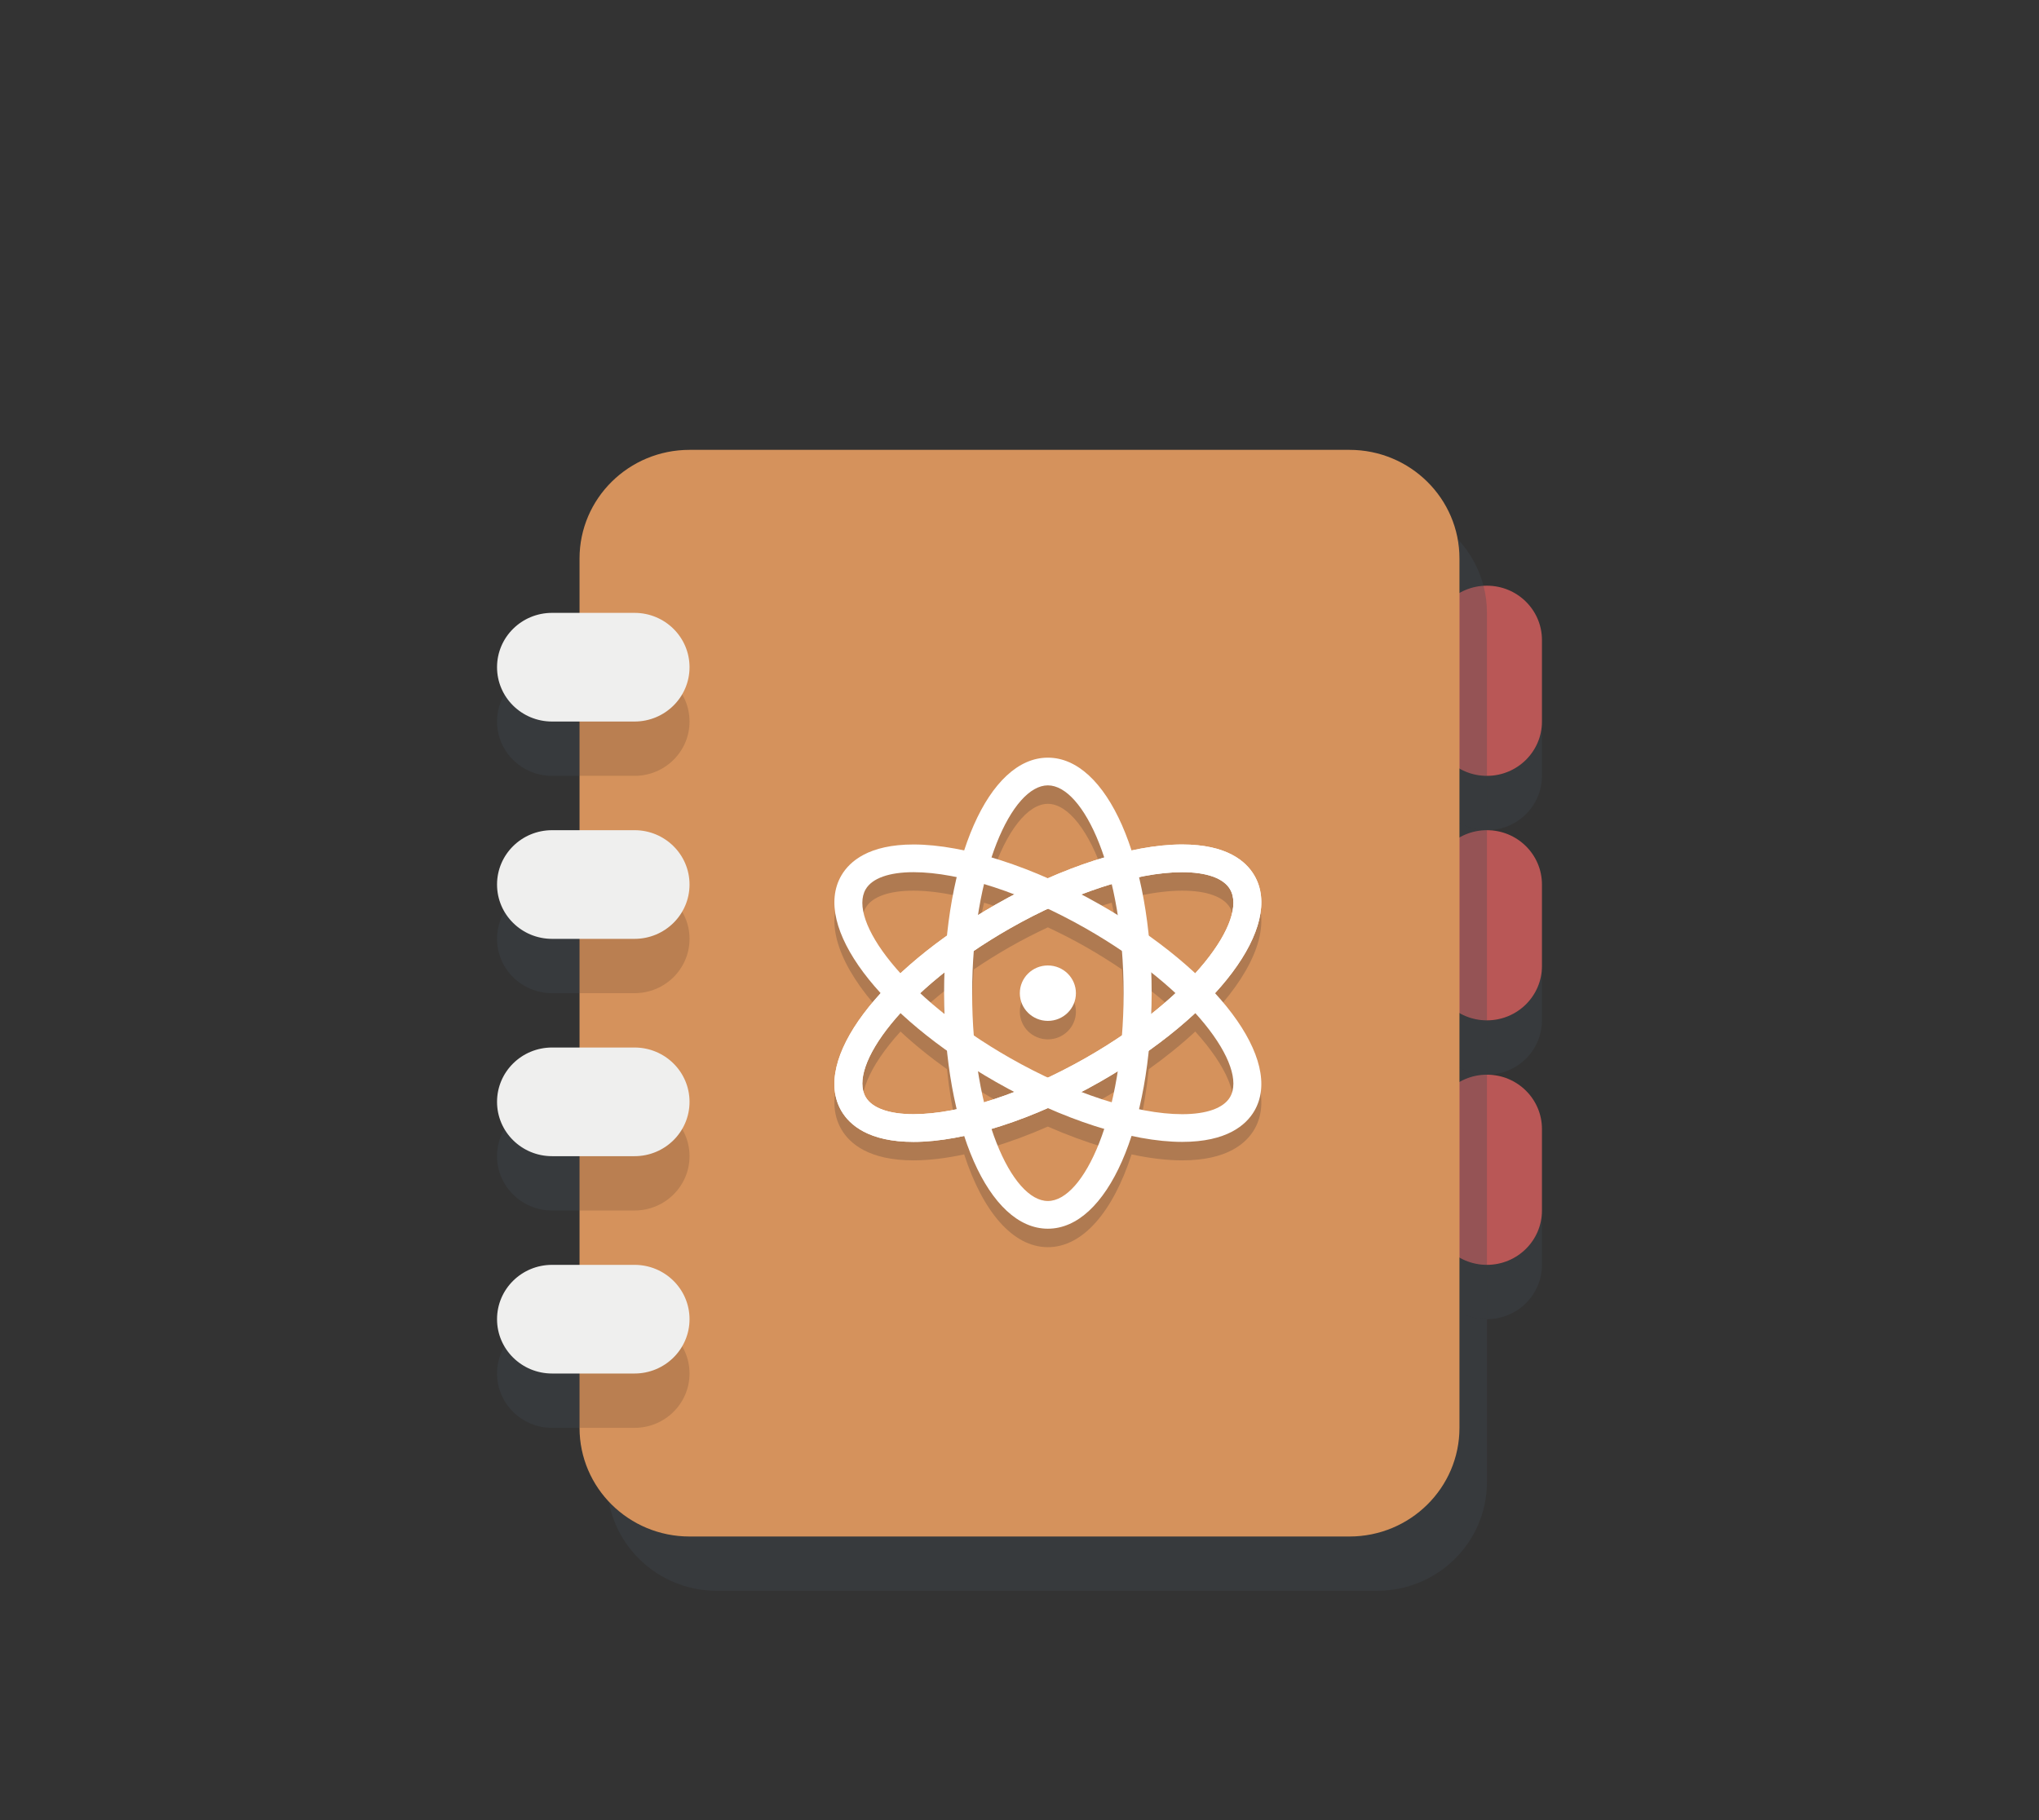 <?xml version="1.0" encoding="UTF-8" standalone="no"?>
<svg width="112px" height="100px" viewBox="0 0 112 100" version="1.1" xmlns="http://www.w3.org/2000/svg" xmlns:xlink="http://www.w3.org/1999/xlink" xmlns:sketch="http://www.bohemiancoding.com/sketch/ns">
    <rect x="0" y="0" width="112" height="100" fill="#333333" stroke="none"/>
    <!-- Generator: Sketch 3.3.3 (12072) - http://www.bohemiancoding.com/sketch -->
    <title>education</title>
    <desc>Created with Sketch.</desc>
    <defs>
        <path id="path-1" d="M0.031,0.02 L32.867,0.02 L32.867,32.478 L0.031,32.478"></path>
    </defs>
    <g id="Page-1" stroke="none" stroke-width="1" fill="none" fill-rule="evenodd" sketch:type="MSPage">
        <g id="education" sketch:type="MSArtboardGroup">
            <g id="Group" sketch:type="MSLayerGroup" transform="translate(27, 24)">
                <g>
                    <path d="M54.677,21.612 L54.677,18.627 C56.346,18.627 57.698,17.291 57.698,15.642 L57.698,18.627 C57.698,20.275 56.346,21.612 54.677,21.612" id="Fill-4" fill-opacity="0.3" fill="#414A55" sketch:type="MSShapeGroup"></path>
                    <path d="M54.677,35.045 L54.677,32.06 C56.346,32.06 57.698,30.724 57.698,29.075 L57.698,32.06 C57.698,33.709 56.346,35.045 54.677,35.045" id="Fill-5" fill-opacity="0.3" fill="#414A55" sketch:type="MSShapeGroup"></path>
                    <path d="M54.677,48.478 L54.677,45.493 C56.346,45.493 57.698,44.157 57.698,42.507 L57.698,45.493 C57.698,47.142 56.346,48.478 54.677,48.478" id="Fill-6" fill-opacity="0.3" fill="#414A55" sketch:type="MSShapeGroup"></path>
                    <path d="M54.677,18.627 C53.008,18.627 51.656,17.291 51.656,15.642 L51.656,11.164 C51.656,9.515 53.008,8.179 54.677,8.179 C56.346,8.179 57.698,9.515 57.698,11.164 L57.698,15.642 C57.698,17.291 56.346,18.627 54.677,18.627" id="Fill-7" fill="#B95756" sketch:type="MSShapeGroup"></path>
                    <path d="M54.677,32.06 C53.008,32.06 51.656,30.724 51.656,29.075 L51.656,24.597 C51.656,22.948 53.008,21.612 54.677,21.612 C56.346,21.612 57.698,22.948 57.698,24.597 L57.698,29.075 C57.698,30.724 56.346,32.06 54.677,32.06" id="Fill-8" fill="#B95756" sketch:type="MSShapeGroup"></path>
                    <path d="M54.677,45.493 C53.008,45.493 51.656,44.157 51.656,42.507 L51.656,38.03 C51.656,36.381 53.008,35.045 54.677,35.045 C56.346,35.045 57.698,36.381 57.698,38.03 L57.698,42.507 C57.698,44.157 56.346,45.493 54.677,45.493" id="Fill-9" fill="#B95756" sketch:type="MSShapeGroup"></path>
                    <path d="M48.635,63.403 L12.385,63.403 C9.417,63.403 6.951,61.29 6.44,58.503 C7.545,59.681 9.123,60.418 10.875,60.418 L47.125,60.418 C50.462,60.418 53.167,57.745 53.167,54.448 L53.167,48.078 C53.611,48.333 54.127,48.478 54.677,48.478 L54.677,57.433 C54.677,60.73 51.972,63.403 48.635,63.403 M53.167,35.445 L53.167,34.645 C53.611,34.9 54.127,35.045 54.677,35.045 C54.127,35.045 53.611,35.19 53.167,35.445 M53.167,22.012 L53.167,21.212 C53.611,21.467 54.127,21.612 54.677,21.612 C54.127,21.612 53.611,21.757 53.167,22.012 M53.167,8.579 L53.167,6.687 C53.167,6.321 53.133,5.964 53.07,5.616 C53.741,6.333 54.236,7.21 54.488,8.185 C54.009,8.213 53.559,8.354 53.167,8.579" id="Fill-10" fill-opacity="0.3" fill="#414A55" sketch:type="MSShapeGroup"></path>
                    <path d="M54.677,21.612 C54.127,21.612 53.611,21.467 53.167,21.212 L53.167,18.227 C53.611,18.482 54.127,18.627 54.677,18.627 L54.677,21.612" id="Fill-11" fill-opacity="0.3" fill="#414A55" sketch:type="MSShapeGroup"></path>
                    <path d="M54.677,35.045 C54.127,35.045 53.611,34.9 53.167,34.645 L53.167,31.66 C53.611,31.915 54.127,32.06 54.677,32.06 L54.677,35.045" id="Fill-12" fill-opacity="0.3" fill="#414A55" sketch:type="MSShapeGroup"></path>
                    <path d="M54.677,48.478 C54.127,48.478 53.611,48.333 53.167,48.078 L53.167,45.093 C53.611,45.348 54.127,45.493 54.677,45.493 L54.677,48.478" id="Fill-13" fill-opacity="0.3" fill="#414A55" sketch:type="MSShapeGroup"></path>
                    <path d="M54.677,18.627 C54.127,18.627 53.611,18.482 53.167,18.227 L53.167,8.579 C53.559,8.354 54.009,8.213 54.488,8.185 C54.612,8.66 54.677,9.158 54.677,9.672 L54.677,18.627" id="Fill-14" fill-opacity="0.3" fill="#414A55" sketch:type="MSShapeGroup"></path>
                    <path d="M54.677,32.06 C54.127,32.06 53.611,31.915 53.167,31.66 L53.167,22.012 C53.611,21.757 54.127,21.612 54.677,21.612 L54.677,32.06" id="Fill-15" fill-opacity="0.3" fill="#414A55" sketch:type="MSShapeGroup"></path>
                    <path d="M54.677,45.493 C54.127,45.493 53.611,45.348 53.167,45.093 L53.167,35.445 C53.611,35.19 54.127,35.045 54.677,35.045 L54.677,45.493" id="Fill-16" fill-opacity="0.3" fill="#414A55" sketch:type="MSShapeGroup"></path>
                    <path d="M53.167,54.448 C53.167,57.745 50.462,60.418 47.125,60.418 L10.875,60.418 C7.538,60.418 4.833,57.745 4.833,54.448 L4.833,6.687 C4.833,3.39 7.538,0.716 10.875,0.716 L47.125,0.716 C50.462,0.716 53.167,3.39 53.167,6.687 L53.167,54.448" id="Fill-17" fill="#D5925C" sketch:type="MSShapeGroup"></path>
                    <path d="M4.833,18.627 L3.323,18.627 C1.654,18.627 0.302,17.291 0.302,15.642 C0.302,13.993 1.654,12.657 3.323,12.657 L4.833,12.657 L4.833,18.627" id="Fill-19" fill-opacity="0.3" fill="#414A55" sketch:type="MSShapeGroup"></path>
                    <path d="M7.854,18.627 L4.833,18.627 L4.833,12.657 L7.854,12.657 C9.523,12.657 10.875,13.993 10.875,15.642 C10.875,17.291 9.523,18.627 7.854,18.627" id="Fill-20" fill-opacity="0.3" fill="#7A5537" sketch:type="MSShapeGroup"></path>
                    <path d="M4.833,30.567 L3.323,30.567 C1.654,30.567 0.302,29.231 0.302,27.582 C0.302,25.934 1.654,24.597 3.323,24.597 L4.833,24.597 L4.833,30.567" id="Fill-21" fill-opacity="0.3" fill="#414A55" sketch:type="MSShapeGroup"></path>
                    <path d="M7.854,30.567 L4.833,30.567 L4.833,24.597 L7.854,24.597 C9.523,24.597 10.875,25.934 10.875,27.582 C10.875,29.231 9.523,30.567 7.854,30.567" id="Fill-22" fill-opacity="0.3" fill="#7A5537" sketch:type="MSShapeGroup"></path>
                    <path d="M4.833,42.507 L3.323,42.507 C1.654,42.507 0.302,41.17 0.302,39.522 C0.302,37.875 1.654,36.537 3.323,36.537 L4.833,36.537 L4.833,42.507" id="Fill-23" fill-opacity="0.3" fill="#414A55" sketch:type="MSShapeGroup"></path>
                    <path d="M7.854,42.507 L4.833,42.507 L4.833,36.537 L7.854,36.537 C9.523,36.537 10.875,37.875 10.875,39.522 C10.875,41.17 9.523,42.507 7.854,42.507" id="Fill-24" fill-opacity="0.3" fill="#7A5537" sketch:type="MSShapeGroup"></path>
                    <path d="M4.833,54.448 L3.323,54.448 C1.654,54.448 0.302,53.11 0.302,51.463 C0.302,49.813 1.654,48.478 3.323,48.478 L4.833,48.478 L4.833,54.448" id="Fill-25" fill-opacity="0.3" fill="#414A55" sketch:type="MSShapeGroup"></path>
                    <path d="M7.854,54.448 L4.833,54.448 L4.833,48.478 L7.854,48.478 C9.523,48.478 10.875,49.813 10.875,51.463 C10.875,53.11 9.523,54.448 7.854,54.448" id="Fill-26" fill-opacity="0.3" fill="#7A5537" sketch:type="MSShapeGroup"></path>
                    <path d="M10.875,12.657 C10.875,14.306 9.523,15.642 7.854,15.642 L3.323,15.642 C1.654,15.642 0.302,14.306 0.302,12.657 C0.302,11.007 1.654,9.672 3.323,9.672 L7.854,9.672 C9.523,9.672 10.875,11.007 10.875,12.657" id="Fill-27" fill="#EFEFEE" sketch:type="MSShapeGroup"></path>
                    <path d="M10.875,24.597 C10.875,26.246 9.523,27.582 7.854,27.582 L3.323,27.582 C1.654,27.582 0.302,26.246 0.302,24.597 C0.302,22.948 1.654,21.612 3.323,21.612 L7.854,21.612 C9.523,21.612 10.875,22.948 10.875,24.597" id="Fill-28" fill="#EFEFEE" sketch:type="MSShapeGroup"></path>
                    <path d="M10.875,36.537 C10.875,38.187 9.523,39.522 7.854,39.522 L3.323,39.522 C1.654,39.522 0.302,38.187 0.302,36.537 C0.302,34.888 1.654,33.552 3.323,33.552 L7.854,33.552 C9.523,33.552 10.875,34.888 10.875,36.537" id="Fill-29" fill="#EFEFEE" sketch:type="MSShapeGroup"></path>
                    <path d="M10.875,48.478 C10.875,50.127 9.523,51.463 7.854,51.463 L3.323,51.463 C1.654,51.463 0.302,50.127 0.302,48.478 C0.302,46.828 1.654,45.493 3.323,45.493 L7.854,45.493 C9.523,45.493 10.875,46.828 10.875,48.478" id="Fill-30" fill="#EFEFEE" sketch:type="MSShapeGroup"></path>
                    <g id="genius" transform="translate(14.125, 14.328)">
                        <g id="Group-3">
                            <mask id="mask-2" sketch:name="Clip 2" fill="white">
                                <use xlink:href="#path-1"></use>
                            </mask>
                            <g id="Clip-2"></g>
                        </g>
                        <path d="M16.433,30.194 C14.504,30.194 12.856,28.233 11.836,25.096 C10.838,25.31 9.899,25.424 9.055,25.424 C6.601,25.424 5.545,24.499 5.093,23.724 C4.129,22.076 5.02,19.691 7.25,17.254 C5.02,14.817 4.129,12.432 5.093,10.784 C5.545,10.008 6.601,9.084 9.055,9.084 C9.899,9.084 10.838,9.198 11.836,9.412 C12.856,6.274 14.504,4.313 16.433,4.313 C18.363,4.313 20.011,6.274 21.031,9.412 C22.029,9.198 22.968,9.084 23.811,9.084 C26.266,9.084 27.321,10.008 27.774,10.784 C28.737,12.432 27.847,14.817 25.617,17.254 C27.847,19.691 28.737,22.076 27.774,23.724 C27.321,24.499 26.266,25.424 23.811,25.424 C22.968,25.424 22.029,25.31 21.031,25.096 C20.011,28.233 18.363,30.194 16.433,30.194 M16.433,23.568 C15.382,24.03 14.34,24.415 13.337,24.711 C14.155,27.195 15.33,28.672 16.433,28.672 C17.537,28.672 18.711,27.195 19.53,24.711 C18.527,24.415 17.485,24.03 16.433,23.568 M24.529,18.346 C23.777,19.046 22.922,19.74 21.975,20.415 C21.857,21.559 21.677,22.634 21.441,23.623 C22.292,23.799 23.095,23.901 23.811,23.901 C25.153,23.901 26.086,23.568 26.44,22.963 C26.991,22.02 26.287,20.283 24.529,18.346 M8.338,18.346 C6.579,20.283 5.876,22.02 6.426,22.963 C6.78,23.568 7.714,23.901 9.055,23.901 C9.772,23.901 10.574,23.799 11.425,23.623 C11.19,22.634 11.009,21.559 10.892,20.415 C9.944,19.74 9.089,19.046 8.338,18.346 M20.268,21.545 C19.947,21.743 19.62,21.94 19.283,22.131 C18.949,22.322 18.613,22.503 18.276,22.679 C18.842,22.896 19.395,23.078 19.938,23.24 C20.065,22.706 20.176,22.141 20.268,21.545 M12.598,21.545 C12.691,22.141 12.802,22.706 12.929,23.24 C13.472,23.078 14.024,22.896 14.59,22.679 C14.253,22.503 13.917,22.322 13.583,22.131 C13.246,21.94 12.919,21.743 12.598,21.545 M16.433,12.622 C15.74,12.947 15.044,13.3 14.353,13.694 C13.648,14.097 12.986,14.512 12.366,14.933 C12.307,15.675 12.274,16.449 12.274,17.254 C12.274,18.059 12.307,18.832 12.366,19.574 C12.986,19.996 13.648,20.411 14.353,20.814 C15.044,21.207 15.74,21.56 16.433,21.886 C17.127,21.56 17.822,21.207 18.513,20.814 C19.219,20.411 19.88,19.996 20.501,19.574 C20.56,18.832 20.593,18.059 20.593,17.254 C20.593,16.449 20.56,15.675 20.501,14.933 C19.88,14.512 19.219,14.097 18.513,13.694 C17.822,13.3 17.127,12.947 16.433,12.622 M22.113,16.118 C22.125,16.492 22.134,16.87 22.134,17.254 C22.134,17.638 22.125,18.016 22.113,18.39 C22.591,18.01 23.032,17.631 23.438,17.254 C23.032,16.877 22.591,16.497 22.113,16.118 M10.754,16.118 C10.276,16.497 9.835,16.877 9.429,17.254 C9.835,17.631 10.276,18.01 10.754,18.39 C10.741,18.016 10.733,17.638 10.733,17.254 C10.733,16.87 10.741,16.492 10.754,16.118 M23.811,10.606 C23.095,10.606 22.292,10.708 21.441,10.884 C21.677,11.874 21.857,12.949 21.975,14.092 C22.922,14.767 23.777,15.462 24.529,16.161 C26.287,14.225 26.991,12.487 26.44,11.545 C26.086,10.939 25.153,10.606 23.811,10.606 M9.055,10.606 C7.714,10.606 6.78,10.939 6.426,11.545 C5.876,12.487 6.579,14.225 8.338,16.161 C9.089,15.462 9.944,14.767 10.892,14.092 C11.009,12.949 11.19,11.874 11.425,10.884 C10.574,10.708 9.772,10.606 9.055,10.606 M19.938,11.268 C19.395,11.43 18.842,11.612 18.276,11.828 C18.613,12.005 18.949,12.185 19.283,12.376 C19.62,12.568 19.947,12.764 20.268,12.962 C20.176,12.366 20.065,11.802 19.938,11.268 M12.929,11.268 C12.802,11.802 12.691,12.366 12.598,12.962 C12.919,12.764 13.246,12.568 13.583,12.376 C13.917,12.185 14.253,12.005 14.59,11.828 C14.024,11.612 13.472,11.43 12.929,11.268 M16.433,5.836 C15.33,5.836 14.155,7.313 13.337,9.797 C14.34,10.093 15.382,10.477 16.433,10.94 C17.485,10.477 18.527,10.093 19.53,9.797 C18.711,7.313 17.537,5.836 16.433,5.836" id="Fill-4" fill="#AF7A51" sketch:type="MSShapeGroup"></path>
                        <path d="M16.433,18.776 C15.582,18.776 14.893,18.095 14.893,17.254 C14.893,16.413 15.582,15.731 16.433,15.731 C17.284,15.731 17.974,16.413 17.974,17.254 C17.974,18.095 17.284,18.776 16.433,18.776" id="Fill-5" fill="#AF7A51" sketch:type="MSShapeGroup"></path>
                        <path d="M16.433,4.821 C14.466,4.821 12.274,9.51 12.274,16.239 C12.274,22.968 14.466,27.657 16.433,27.657 C18.401,27.657 20.593,22.968 20.593,16.239 C20.593,9.51 18.401,4.821 16.433,4.821 L16.433,4.821 Z M16.433,29.179 C13.184,29.179 10.733,23.616 10.733,16.239 C10.733,8.862 13.184,3.299 16.433,3.299 C19.683,3.299 22.134,8.862 22.134,16.239 C22.134,23.616 19.683,29.179 16.433,29.179 L16.433,29.179 Z" id="Fill-6" fill="#FFFFFF" sketch:type="MSShapeGroup"></path>
                        <path d="M23.811,9.591 C21.279,9.591 17.743,10.746 14.353,12.679 C8.456,16.043 5.443,20.264 6.426,21.948 C6.78,22.553 7.714,22.887 9.055,22.887 C11.588,22.887 15.124,21.732 18.513,19.799 C24.41,16.434 27.424,12.214 26.44,10.53 C26.086,9.924 25.153,9.591 23.811,9.591 L23.811,9.591 Z M9.055,24.409 C6.601,24.409 5.545,23.484 5.092,22.709 C3.467,19.928 7.118,15.049 13.583,11.361 C17.196,9.299 21.02,8.069 23.811,8.069 C26.266,8.069 27.321,8.993 27.774,9.769 C29.399,12.55 25.749,17.429 19.283,21.117 C15.67,23.178 11.847,24.409 9.055,24.409 L9.055,24.409 Z" id="Fill-7" fill="#FFFFFF" sketch:type="MSShapeGroup"></path>
                        <path d="M23.811,9.591 C21.279,9.591 17.743,10.746 14.353,12.679 C8.456,16.043 5.443,20.264 6.426,21.948 C6.78,22.553 7.714,22.887 9.055,22.887 C11.588,22.887 15.124,21.732 18.513,19.799 C24.41,16.434 27.424,12.214 26.44,10.53 C26.086,9.924 25.153,9.591 23.811,9.591 L23.811,9.591 Z M9.055,24.409 C6.601,24.409 5.545,23.484 5.092,22.709 C3.467,19.928 7.118,15.049 13.583,11.361 C17.196,9.299 21.02,8.069 23.811,8.069 C26.266,8.069 27.321,8.993 27.774,9.769 C29.399,12.55 25.749,17.429 19.283,21.117 C15.67,23.178 11.847,24.409 9.055,24.409 L9.055,24.409 Z" id="Fill-8" fill="#FFFFFF" sketch:type="MSShapeGroup"></path>
                        <path d="M9.055,9.591 C7.714,9.591 6.78,9.924 6.426,10.53 C5.443,12.214 8.456,16.434 14.353,19.799 C17.743,21.732 21.279,22.887 23.811,22.887 C25.153,22.887 26.086,22.553 26.44,21.948 C27.424,20.264 24.41,16.043 18.513,12.679 C15.124,10.746 11.588,9.591 9.055,9.591 L9.055,9.591 Z M23.811,24.409 C21.02,24.409 17.196,23.178 13.583,21.117 C7.118,17.429 3.467,12.55 5.092,9.769 C5.545,8.993 6.601,8.069 9.055,8.069 C11.847,8.069 15.67,9.299 19.283,11.361 C25.749,15.049 29.399,19.928 27.774,22.709 C27.321,23.484 26.266,24.409 23.811,24.409 L23.811,24.409 Z" id="Fill-9" fill="#FFFFFF" sketch:type="MSShapeGroup"></path>
                        <path d="M17.974,16.239 C17.974,17.08 17.284,17.761 16.433,17.761 C15.582,17.761 14.893,17.08 14.893,16.239 C14.893,15.398 15.582,14.716 16.433,14.716 C17.284,14.716 17.974,15.398 17.974,16.239" id="Fill-10" fill="#FFFFFF" sketch:type="MSShapeGroup"></path>
                    </g>
                </g>
            </g>
        </g>
    </g>
</svg>